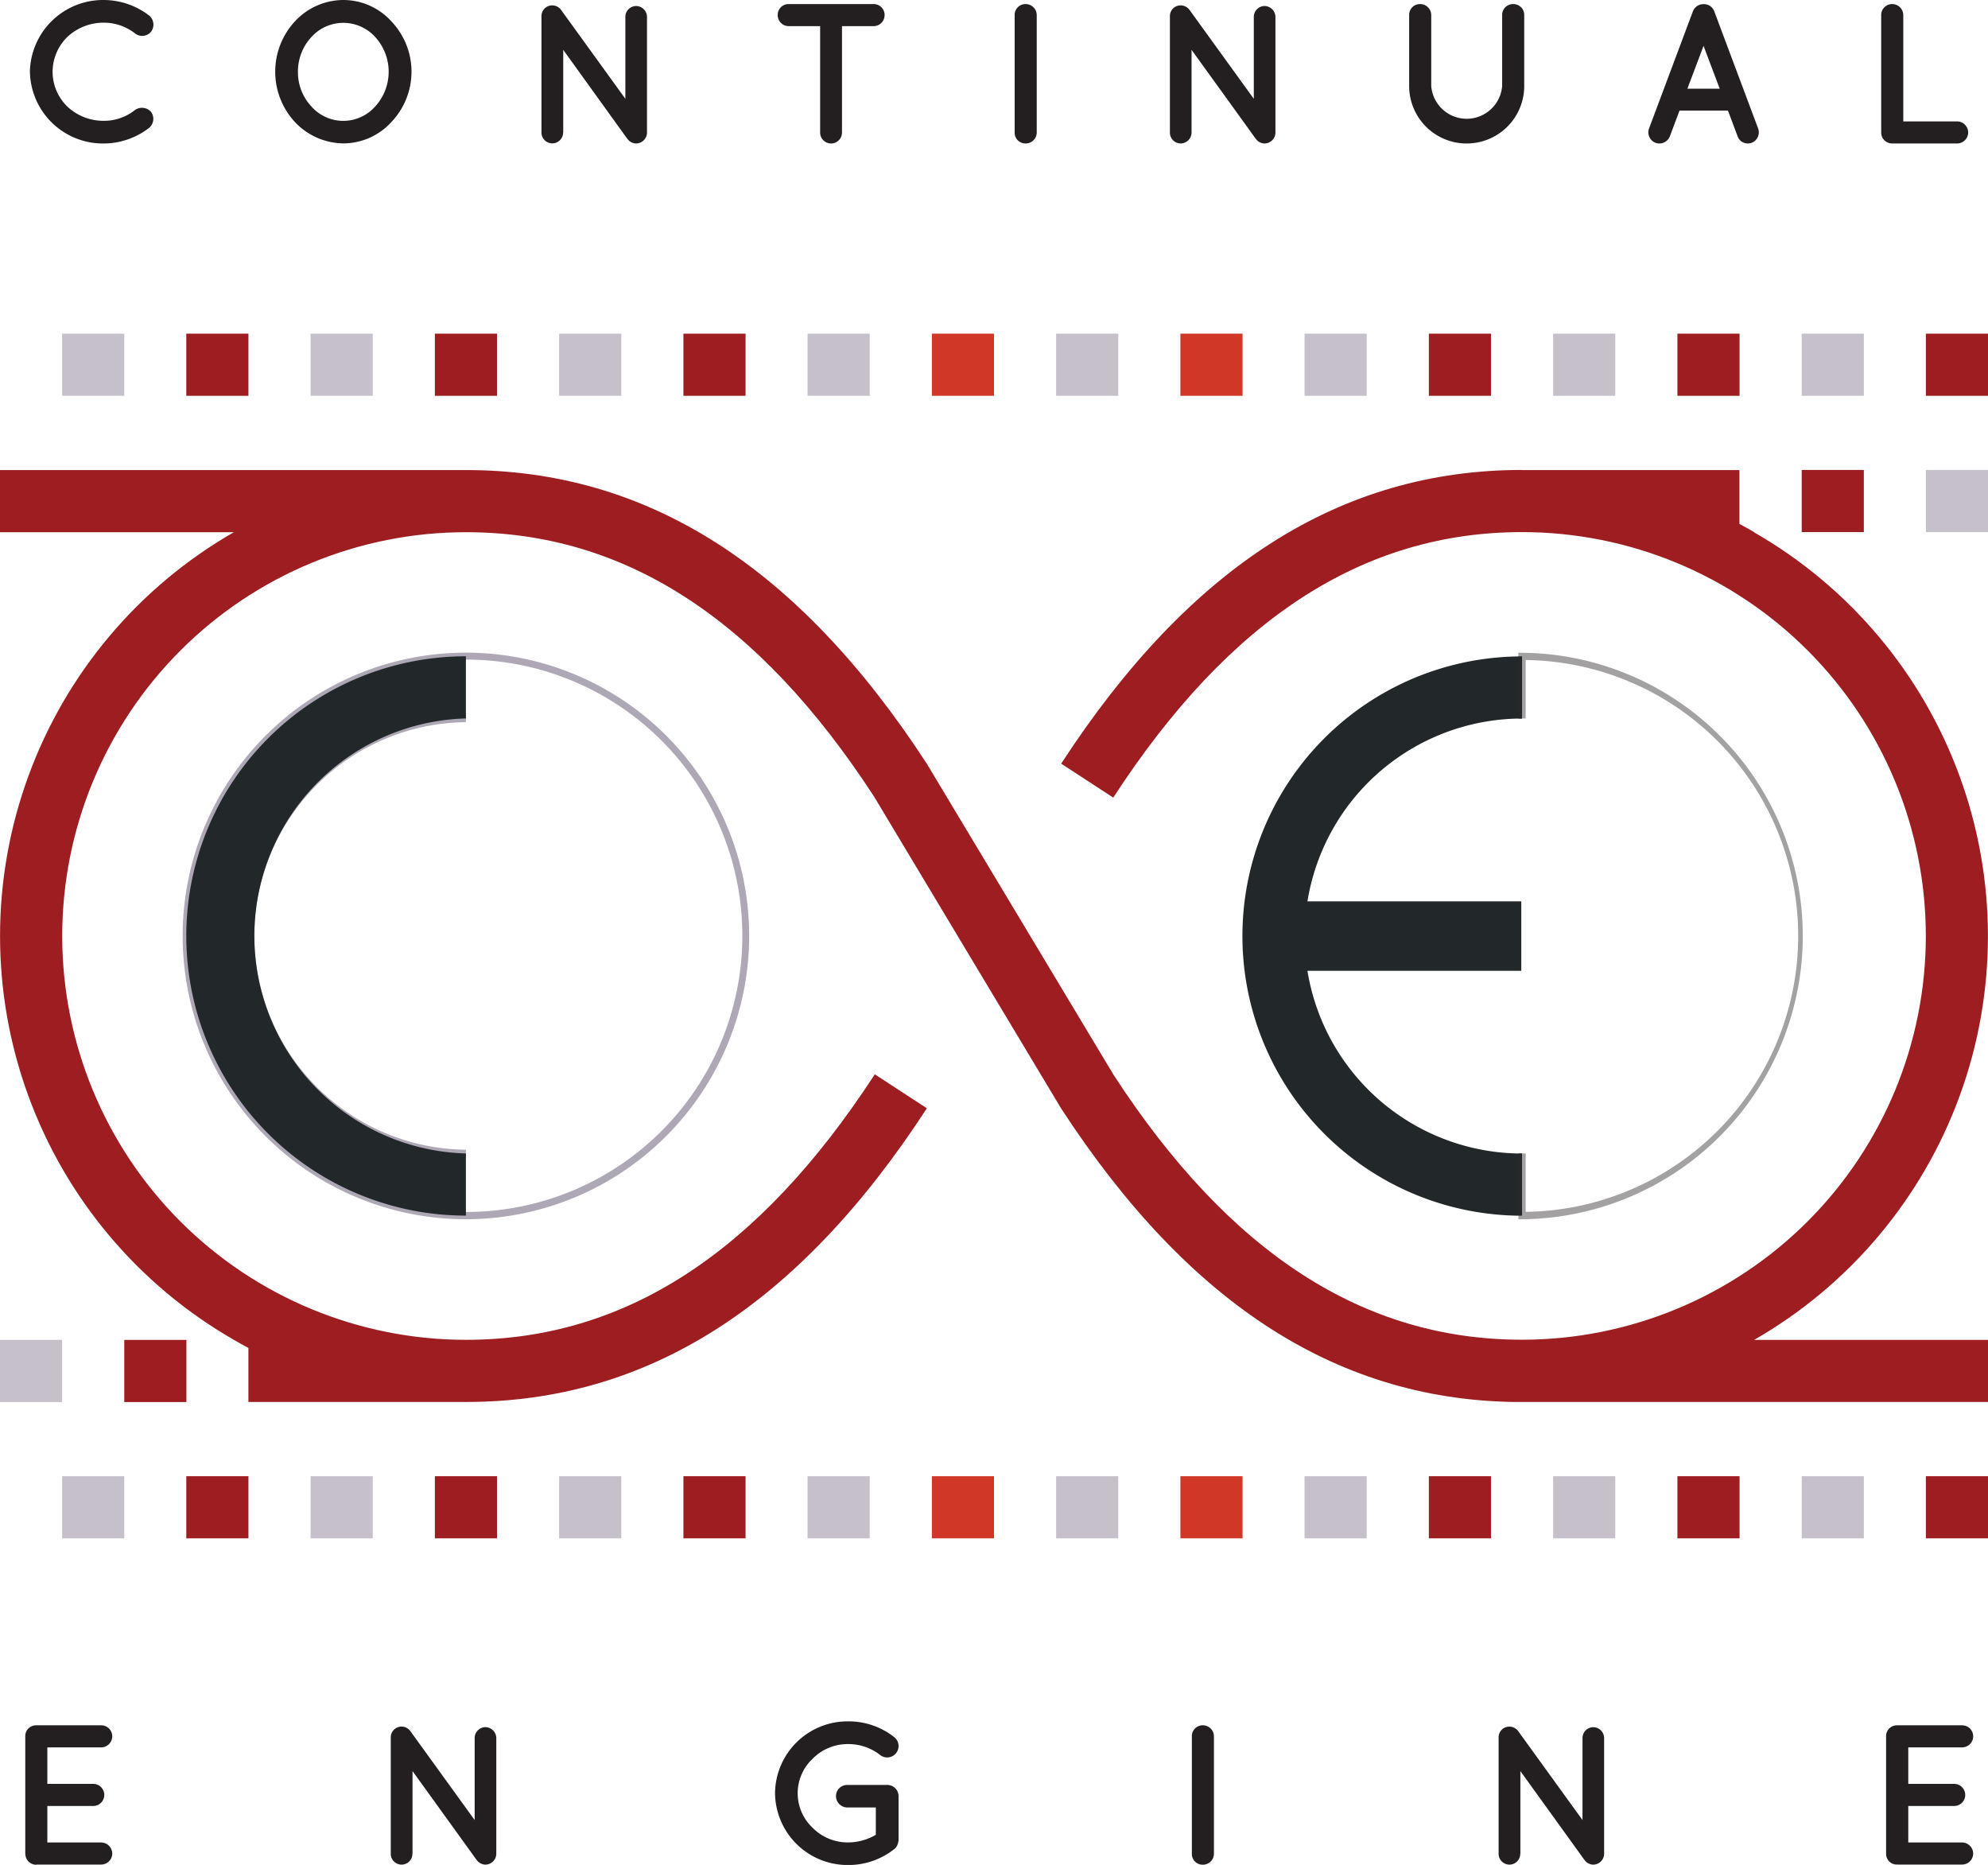 <?xml version="1.0" ?>
<svg xmlns="http://www.w3.org/2000/svg" xmlns:xlink="http://www.w3.org/1999/xlink" viewBox="0 0 95.028 89.133">
	<defs>
		<clipPath id="clip-path">
			<rect id="Rectangle_3359" width="2.97" height="2.97"/>
		</clipPath>
		<linearGradient id="linear-gradient" x1="-43.484" y1="59.247" x2="-43.365" y2="59.247" gradientUnits="objectBoundingBox">
			<stop offset="0" stop-color="#d03727"/>
			<stop offset="1" stop-color="#9e1d21"/>
		</linearGradient>
		<linearGradient id="linear-gradient-2" x1="-56.124" y1="59.247" x2="-56.005" y2="59.247" xlink:href="#linear-gradient"/>
		<linearGradient id="linear-gradient-3" x1="-43.484" y1="41.849" x2="-43.365" y2="41.849" xlink:href="#linear-gradient"/>
		<linearGradient id="linear-gradient-4" x1="-56.124" y1="41.849" x2="-56.005" y2="41.849" xlink:href="#linear-gradient"/>
		<clipPath id="clip-path-5">
			<path id="Path_12589" d="M80.536,50.84c-8.675,0-15.886,4.594-22.031,14.037L60.994,66.5c5.556-8.542,11.948-12.69,19.542-12.69a19.3,19.3,0,1,1,0,38.6c-7.595,0-13.986-4.148-19.517-12.644L52.083,64.882c-6.145-9.443-13.356-14.037-22.031-14.037H7.78v2.97H18.959a22.252,22.252,0,0,0,0,38.6h-.005c.23.133.466.261.7.389v2.581h10.4c8.675,0,15.886-4.594,22.031-14.037l-2.489-1.623c-5.556,8.537-11.948,12.69-19.542,12.69a19.3,19.3,0,1,1,0-38.6c7.595,0,13.986,4.148,19.512,12.644L58.5,81.352C64.65,90.8,71.861,95.389,80.536,95.389h22.272v-2.97H91.628a22.249,22.249,0,0,0-.005-38.6h.02c-.236-.138-.476-.271-.717-.4V50.845H80.536Z" transform="translate(-7.78 -50.84)"/>
		</clipPath>
		<radialGradient id="radial-gradient" cx="0.5" cy="0.499" r="1.068" gradientTransform="matrix(0.469, 0, 0, -0.924, -0.543, 7.37)" gradientUnits="objectBoundingBox">
			<stop offset="0" stop-color="#d03727"/>
			<stop offset="0.368" stop-color="#cd3627"/>
			<stop offset="0.603" stop-color="#c53126"/>
			<stop offset="0.801" stop-color="#b62924"/>
			<stop offset="0.977" stop-color="#a11f21"/>
			<stop offset="1" stop-color="#9e1d21"/>
		</radialGradient>
	</defs>
	<g id="Group_2907" transform="translate(-10854 240)">
		<path id="Path_12569" d="M38.37,92a10.57,10.57,0,1,1,0-21.14v.353a10.217,10.217,0,0,0,0,20.433V92m0,2.97a13.54,13.54,0,1,1,13.54-13.54,13.555,13.555,0,0,1-13.54,13.54v-.348a13.2,13.2,0,1,0-9.32-3.866,13.149,13.149,0,0,0,9.32,3.866v.348" transform="translate(10837.901 -276.697)" fill="#aea7b5"/>
		<rect id="Rectangle_3353" width="2.97" height="2.97" transform="translate(10856.97 -224.053)" fill="#c5c0ca"/>
		<rect id="Rectangle_3354" width="2.97" height="2.97" transform="translate(10862.905 -224.053)" fill="#9e1d21"/>
		<rect id="Rectangle_3355" width="2.97" height="2.97" transform="translate(10868.846 -224.053)" fill="#c5c0ca"/>
		<rect id="Rectangle_3356" width="2.97" height="2.97" transform="translate(10874.787 -224.053)" fill="#9e1d21"/>
		<rect id="Rectangle_3357" width="2.97" height="2.97" transform="translate(10880.728 -224.053)" fill="#c5c0ca"/>
		<g id="Group_2888" transform="translate(10886.668 -224.053)">
			<g id="Group_2887" transform="translate(0 0)" clip-path="url(#clip-path)">
				<rect id="Rectangle_3358" width="2.97" height="2.97" fill="url(#linear-gradient)"/>
			</g>
		</g>
		<rect id="Rectangle_3360" width="2.97" height="2.97" transform="translate(10892.603 -224.053)" fill="#c5c0ca"/>
		<rect id="Rectangle_3361" width="2.97" height="2.97" transform="translate(10898.544 -224.053)" fill="#d03727"/>
		<rect id="Rectangle_3362" width="2.97" height="2.97" transform="translate(10904.484 -224.053)" fill="#c5c0ca"/>
		<rect id="Rectangle_3363" width="2.97" height="2.97" transform="translate(10910.425 -224.053)" fill="#d03727"/>
		<rect id="Rectangle_3364" width="2.97" height="2.97" transform="translate(10916.359 -224.053)" fill="#c5c0ca"/>
		<g id="Group_2890" transform="translate(10922.3 -224.053)">
			<g id="Group_2889" transform="translate(0 0)" clip-path="url(#clip-path)">
				<rect id="Rectangle_3365" width="2.97" height="2.97" fill="url(#linear-gradient-2)"/>
			</g>
		</g>
		<rect id="Rectangle_3367" width="2.97" height="2.97" transform="translate(10928.241 -224.053)" fill="#c5c0ca"/>
		<rect id="Rectangle_3368" width="2.97" height="2.97" transform="translate(10934.182 -224.053)" fill="#9e1d21"/>
		<rect id="Rectangle_3369" width="2.97" height="2.97" transform="translate(10940.123 -224.053)" fill="#c5c0ca"/>
		<rect id="Rectangle_3370" width="2.97" height="2.97" transform="translate(10946.058 -224.053)" fill="#9e1d21"/>
		<rect id="Rectangle_3371" width="2.97" height="2.97" transform="translate(10856.97 -169.446)" fill="#c5c0ca"/>
		<rect id="Rectangle_3372" width="2.97" height="2.97" transform="translate(10862.905 -169.446)" fill="#9e1d21"/>
		<rect id="Rectangle_3373" width="2.97" height="2.97" transform="translate(10868.846 -169.446)" fill="#c5c0ca"/>
		<rect id="Rectangle_3374" width="2.97" height="2.97" transform="translate(10874.787 -169.446)" fill="#9e1d21"/>
		<rect id="Rectangle_3375" width="2.97" height="2.97" transform="translate(10880.728 -169.446)" fill="#c5c0ca"/>
		<g id="Group_2892" transform="translate(10886.668 -169.446)">
			<g id="Group_2891" transform="translate(0 0)" clip-path="url(#clip-path)">
				<rect id="Rectangle_3376" width="2.97" height="2.97" fill="url(#linear-gradient-3)"/>
			</g>
		</g>
		<rect id="Rectangle_3378" width="2.97" height="2.97" transform="translate(10892.603 -169.446)" fill="#c5c0ca"/>
		<rect id="Rectangle_3379" width="2.97" height="2.97" transform="translate(10898.544 -169.446)" fill="#d03727"/>
		<rect id="Rectangle_3380" width="2.97" height="2.97" transform="translate(10904.484 -169.446)" fill="#c5c0ca"/>
		<rect id="Rectangle_3381" width="2.97" height="2.97" transform="translate(10910.425 -169.446)" fill="#d03727"/>
		<rect id="Rectangle_3382" width="2.97" height="2.97" transform="translate(10916.359 -169.446)" fill="#c5c0ca"/>
		<g id="Group_2894" transform="translate(10922.3 -169.446)">
			<g id="Group_2893" transform="translate(0 0)" clip-path="url(#clip-path)">
				<rect id="Rectangle_3383" width="2.97" height="2.97" fill="url(#linear-gradient-4)"/>
			</g>
		</g>
		<rect id="Rectangle_3385" width="2.97" height="2.97" transform="translate(10928.241 -169.446)" fill="#c5c0ca"/>
		<rect id="Rectangle_3386" width="2.97" height="2.97" transform="translate(10934.182 -169.446)" fill="#9e1d21"/>
		<rect id="Rectangle_3387" width="2.97" height="2.97" transform="translate(10940.123 -169.446)" fill="#c5c0ca"/>
		<rect id="Rectangle_3388" width="2.97" height="2.97" transform="translate(10946.058 -169.446)" fill="#9e1d21"/>
		<path id="Path_12570" d="M10.57,10.411a3.5,3.5,0,0,1,3.5-3.431,3.578,3.578,0,0,1,2.2.743.565.565,0,0,1,.1.763.554.554,0,0,1-.763.1,2.424,2.424,0,0,0-1.536-.522,2.529,2.529,0,0,0-1.716.686,2.348,2.348,0,0,0-.7,1.659,2.321,2.321,0,0,0,.7,1.659,2.51,2.51,0,0,0,1.716.686,2.38,2.38,0,0,0,1.531-.522.58.58,0,0,1,.763.1.565.565,0,0,1-.1.763,3.567,3.567,0,0,1-2.2.743,3.491,3.491,0,0,1-3.493-3.431" transform="translate(10844.859 -246.98)" fill="#231f20"/>
		<path id="Path_12571" d="M39.021,8a3.49,3.49,0,0,1,0,4.814,3.115,3.115,0,0,1-2.274,1.019,3.226,3.226,0,0,1-2.335-1.019,3.545,3.545,0,0,1,0-4.814A3.17,3.17,0,0,1,36.748,6.98,3.1,3.1,0,0,1,39.021,8m-.128,2.412a2.462,2.462,0,0,0-.645-1.664,2.055,2.055,0,0,0-3.047,0,2.424,2.424,0,0,0-.645,1.664A2.392,2.392,0,0,0,35.2,12.07a2.034,2.034,0,0,0,3.047,0,2.449,2.449,0,0,0,.645-1.659" transform="translate(10833.686 -246.98)" fill="#231f20"/>
		<path id="Path_12572" d="M59.354,13.56a.517.517,0,1,1-1.034,0V8.019a.517.517,0,0,1,.21-.44.523.523,0,0,1,.722.113l3.078,4.256V8.029a.521.521,0,0,1,.512-.517.527.527,0,0,1,.522.517V13.56a.525.525,0,0,1-.522.522.511.511,0,0,1-.389-.189l-.046-.056-3.047-4.23V13.56Z" transform="translate(10821.563 -247.225)" fill="#231f20"/>
		<path id="Path_12573" d="M84.959,8.415H83.443V13.5a.522.522,0,1,1-1.045,0V8.415H80.892a.527.527,0,0,1-.522-.533.515.515,0,0,1,.522-.522h4.066a.521.521,0,0,1,.522.522.53.53,0,0,1-.522.533" transform="translate(10810.805 -247.165)" fill="#231f20"/>
		<path id="Path_12574" d="M102.49,7.882a.515.515,0,0,1,.522-.522.53.53,0,0,1,.533.522V13.5a.527.527,0,0,1-.533.522.512.512,0,0,1-.522-.522Z" transform="translate(10800.012 -247.165)" fill="#231f20"/>
		<path id="Path_12575" d="M118.014,13.56a.526.526,0,0,1-.512.522.518.518,0,0,1-.522-.522V8.019a.517.517,0,0,1,.21-.44.523.523,0,0,1,.722.113l3.078,4.256V8.029a.521.521,0,0,1,.512-.517.53.53,0,0,1,.522.517V13.56a.525.525,0,0,1-.522.522.511.511,0,0,1-.389-.189l-.046-.056-3.052-4.23Z" transform="translate(10792.943 -247.225)" fill="#231f20"/>
		<path id="Path_12576" d="M142.06,14.023a2.747,2.747,0,0,1-2.75-2.75V7.882a.515.515,0,0,1,.522-.522.53.53,0,0,1,.533.522v3.39a1.7,1.7,0,0,0,3.39,0V7.882a.52.52,0,0,1,.533-.522.515.515,0,0,1,.522.522v3.39a2.747,2.747,0,0,1-2.75,2.75" transform="translate(10782.049 -247.165)" fill="#231f20"/>
		<path id="Path_12577" d="M165.449,12.455h-2.315l-.466,1.239a.536.536,0,0,1-.5.333.507.507,0,0,1-.179-.031.537.537,0,0,1-.312-.686l2.1-5.608a.534.534,0,0,1,.507-.333.525.525,0,0,1,.507.333l2.1,5.608a.539.539,0,0,1-.312.686.468.468,0,0,1-.179.031.513.513,0,0,1-.487-.333Zm-.394-1.045-.773-2.048-.773,2.048Z" transform="translate(10771.149 -247.17)" fill="#231f20"/>
		<path id="Path_12578" d="M183.37,13.5V7.882a.521.521,0,0,1,.522-.522.53.53,0,0,1,.533.522v5.085h2.581a.537.537,0,0,1,.522.533.531.531,0,0,1-.522.522h-3.119a.52.52,0,0,1-.517-.522" transform="translate(10760.553 -247.165)" fill="#231f20"/>
		<path id="Path_12579" d="M10.14,174.14v-5.618a.515.515,0,0,1,.522-.522h3.114a.528.528,0,0,1,.522.522.533.533,0,0,1-.522.533H11.195V170.8h2.217a.528.528,0,0,1,0,1.055H11.195V173.6h2.581a.537.537,0,0,1,.522.533.531.531,0,0,1-.522.522h-3.1l-.01.01a.522.522,0,0,1-.522-.527" transform="translate(10845.068 -325.54)" fill="#231f20"/>
		<path id="Path_12580" d="M45.284,174.2a.517.517,0,1,1-1.034,0v-5.541a.516.516,0,0,1,.932-.328l3.078,4.256v-3.923a.521.521,0,0,1,.512-.517.527.527,0,0,1,.522.517v5.531a.525.525,0,0,1-.522.522.511.511,0,0,1-.389-.19l-.046-.056-3.047-4.225V174.2Z" transform="translate(10828.429 -325.599)" fill="#231f20"/>
		<path id="Path_12581" d="M80.12,171.066a3.47,3.47,0,0,1,3.513-3.436,3.522,3.522,0,0,1,2.171.743.544.544,0,1,1-.666.86,2.455,2.455,0,0,0-1.506-.517,2.358,2.358,0,0,0-1.716.7,2.266,2.266,0,0,0,0,3.3,2.359,2.359,0,0,0,1.716.7,2.629,2.629,0,0,0,1.306-.364v-1.306H83.577a.546.546,0,0,1-.543-.543.531.531,0,0,1,.543-.533h1.895a.537.537,0,0,1,.553.533v2.1a.843.843,0,0,1-.031.164l-.02.046v.01a.475.475,0,0,1-.179.23,3.515,3.515,0,0,1-2.161.743,3.471,3.471,0,0,1-3.513-3.426" transform="translate(10810.927 -325.359)" fill="#231f20"/>
		<path id="Path_12582" d="M119.03,168.522a.515.515,0,0,1,.522-.522.53.53,0,0,1,.533.522v5.618a.527.527,0,0,1-.533.522.512.512,0,0,1-.522-.522Z" transform="translate(10791.942 -325.54)" fill="#231f20"/>
		<path id="Path_12583" d="M148.694,174.2a.517.517,0,1,1-1.034,0v-5.541a.517.517,0,0,1,.21-.44.523.523,0,0,1,.722.113l3.078,4.256v-3.923a.521.521,0,0,1,.512-.517.527.527,0,0,1,.522.517v5.531a.525.525,0,0,1-.522.522.511.511,0,0,1-.389-.19l-.046-.056-3.047-4.225V174.2Z" transform="translate(10777.975 -325.599)" fill="#231f20"/>
		<path id="Path_12584" d="M183.83,174.14v-5.618a.515.515,0,0,1,.522-.522h3.119a.528.528,0,0,1,.522.522.533.533,0,0,1-.522.533H184.89V170.8h2.217a.528.528,0,0,1,0,1.055H184.89V173.6h2.581a.537.537,0,0,1,.522.533.531.531,0,0,1-.522.522h-3.088l-.02-.01-.01.01a.508.508,0,0,1-.522-.517" transform="translate(10760.327 -325.54)" fill="#231f20"/>
		<path id="Path_12585" d="M137.121,71.21h0V68.24h0a13.366,13.366,0,0,0,0,26.732h0V92h0a10.4,10.4,0,0,1-10.258-8.732h10.222V79.947H126.863a10.4,10.4,0,0,1,10.258-8.737" transform="translate(10789.634 -276.868)" fill="#222829"/>
		<path id="Path_12586" d="M38.541,91.992h0a10.4,10.4,0,0,1,0-20.792h0V68.23h0a13.366,13.366,0,0,0,0,26.732h0Z" transform="translate(10837.73 -276.863)" fill="#222829"/>
		<path id="Path_12587" d="M149.679,94.975h-.174V94.8h.174v-2.97h.174v2.791a13.188,13.188,0,0,0,0-26.374v2.791h-.179v-2.97H149.5V67.9h.174a13.538,13.538,0,0,1,.005,27.075" transform="translate(10777.076 -276.702)" fill="#a3a1a2"/>
		<path id="Path_12588" d="M149.684,71.21h-.174V68.24h.174v2.97m0,23.757h-.174V92h.174v2.97" transform="translate(10777.071 -276.868)" fill="#23292a"/>
		<rect id="Rectangle_3389" width="2.97" height="2.97" transform="translate(10940.123 -217.539)" fill="#9e1d21"/>
		<rect id="Rectangle_3390" width="2.97" height="2.97" transform="translate(10946.058 -217.539)" fill="#c5c0ca"/>
		<rect id="Rectangle_3391" width="2.97" height="2.97" transform="translate(10854 -175.96)" fill="#c5c0ca"/>
		<rect id="Rectangle_3392" width="2.97" height="2.97" transform="translate(10859.94 -175.96)" fill="#9e1d21"/>
		<g id="Group_2896" transform="translate(10854 -217.539)">
			<g id="Group_2895" transform="translate(0)" clip-path="url(#clip-path-5)">
				<rect id="Rectangle_3393" width="95.028" height="44.544" fill="url(#radial-gradient)"/>
			</g>
		</g>
	</g>
</svg>